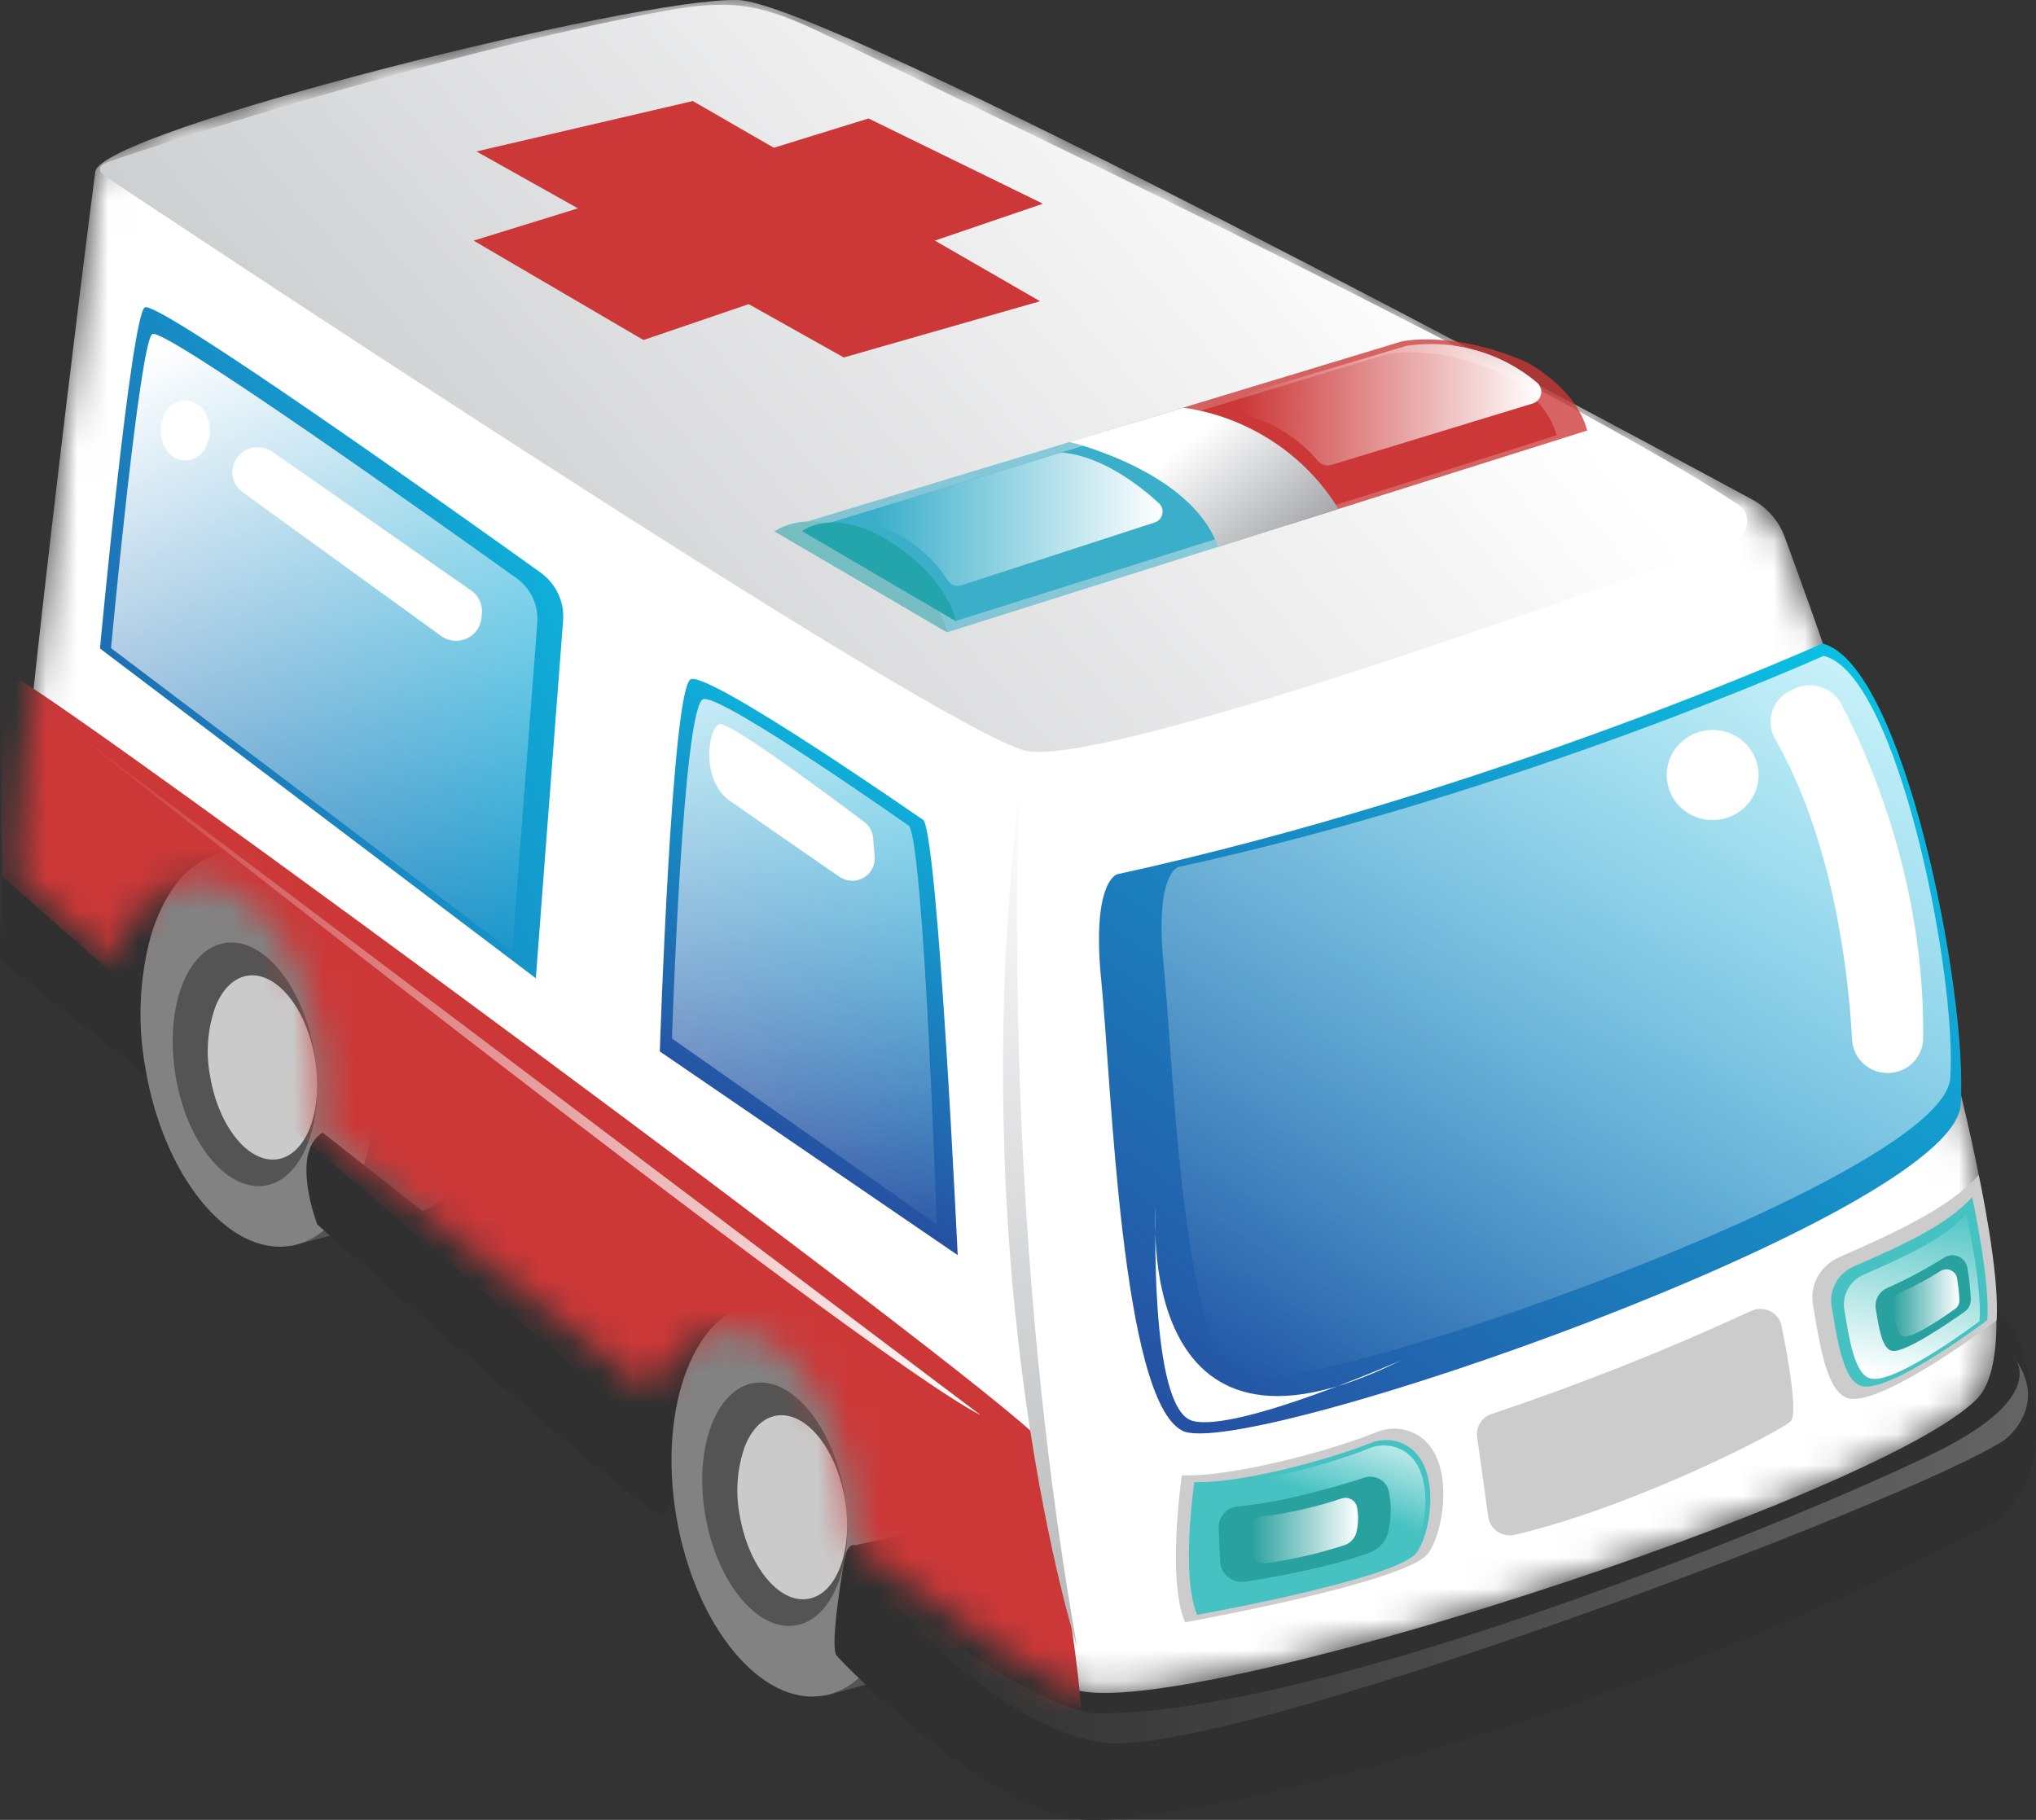 <svg width="66" height="59" viewBox="0 0 66 59" fill="none" xmlns="http://www.w3.org/2000/svg">
<rect x="0" y="0" width="66" height="59" fill="#333333" stroke="none"/>
<g clip-path="url(#clip0_111_1347)">
<path d="M21.094 45.086L25.605 43.649C25.605 43.649 22.328 41.197 21.094 45.086Z" fill="#303030"/>
<path d="M3.606 31.133L8.117 29.695C8.117 29.695 5.33 26.04 3.606 31.133Z" fill="#303030"/>
<path d="M21.39 49.102L23.628 47.09L22.236 42.886L20.313 43.223L21.39 49.102Z" fill="#303030"/>
<path d="M4.932 30.208L4.756 34.867L-5.05997e-06 31.133C-5.05997e-06 31.133 0.047 28.595 0.095 28.425C0.142 28.254 0.572 28.326 0.572 28.326L4.932 30.208Z" fill="#303030"/>
<path d="M25.77 48.182C26.38 51.7 28.507 54.277 30.521 53.94C32.38 53.63 33.492 50.94 33.169 47.76C33.143 47.497 33.106 47.23 33.06 46.961C32.448 43.444 30.321 40.866 28.309 41.204C27.343 41.365 26.58 42.168 26.113 43.346C25.606 44.625 25.45 46.35 25.77 48.182Z" fill="#545454"/>
<path d="M26.754 54.976L30.998 53.802L31.095 52.485L27.162 52.368L26.754 54.976Z" fill="#545454"/>
<path d="M21.932 49.215C22.544 52.731 24.672 55.31 26.683 54.973C28.544 54.661 29.656 51.972 29.334 48.793C29.307 48.53 29.27 48.263 29.223 47.994C28.613 44.477 26.485 41.899 24.474 42.237C23.507 42.399 22.744 43.199 22.278 44.379C21.771 45.658 21.615 47.383 21.932 49.215Z" fill="#828282"/>
<path d="M22.867 49.143C23.244 51.312 24.556 52.903 25.798 52.695C26.945 52.502 27.631 50.844 27.431 48.883C27.415 48.721 27.392 48.556 27.364 48.39C26.987 46.221 25.675 44.63 24.433 44.838C23.839 44.938 23.367 45.432 23.079 46.159C22.764 46.949 22.667 48.013 22.867 49.143Z" fill="#545454"/>
<path d="M23.982 49.148C24.27 50.792 25.259 51.997 26.199 51.834C27.067 51.689 27.587 50.434 27.436 48.952C27.423 48.829 27.406 48.705 27.385 48.58C27.099 46.939 26.108 45.737 25.168 45.894C24.719 45.969 24.363 46.343 24.145 46.892C23.891 47.617 23.834 48.395 23.982 49.148Z" fill="#CACACA"/>
<path d="M8.522 33.592C9.103 37.114 11.207 39.711 13.222 39.391C15.085 39.094 16.221 36.414 15.925 33.232C15.901 32.968 15.867 32.702 15.823 32.433C15.241 28.91 13.136 26.316 11.121 26.636C10.155 26.789 9.383 27.584 8.908 28.759C8.39 30.035 8.22 31.758 8.522 33.592Z" fill="#545454"/>
<path d="M9.448 40.395L13.701 39.256L13.81 37.939L9.88 37.789L9.448 40.395Z" fill="#545454"/>
<path d="M4.707 34.594C5.286 38.115 7.392 40.711 9.408 40.391C11.03 40.131 12.1 38.065 12.154 35.431C12.166 34.762 12.117 34.093 12.007 33.433C11.426 29.912 9.322 27.316 7.305 27.636C6.172 27.817 5.309 28.879 4.874 30.399C4.514 31.77 4.457 33.2 4.707 34.594Z" fill="#828282"/>
<path d="M5.69 34.862C6.04 37.035 7.345 38.636 8.589 38.438C9.738 38.256 10.437 36.603 10.255 34.64C10.241 34.478 10.22 34.313 10.192 34.148C9.841 31.975 8.536 30.374 7.293 30.572C6.696 30.666 6.221 31.157 5.926 31.882C5.607 32.669 5.504 33.731 5.69 34.862Z" fill="#545454"/>
<path d="M6.809 34.878C7.079 36.52 8.061 37.731 9.001 37.581C9.869 37.443 10.404 36.193 10.26 34.709C10.25 34.587 10.234 34.461 10.213 34.337C9.943 32.693 8.961 31.483 8.02 31.632C7.57 31.705 7.21 32.075 6.989 32.622C6.728 33.346 6.666 34.124 6.809 34.878Z" fill="#CACACA"/>
<path d="M27.727 50.093C27.727 50.093 27.501 50.012 27.406 50.422C27.311 50.832 26.892 53.403 27.117 53.671C27.341 53.94 31.829 58.563 34.916 58.971C37.877 59.361 52.015 55.975 64.181 49.618C64.697 49.349 65.134 48.955 65.449 48.472C65.764 47.99 65.947 47.435 65.981 46.863C66.035 45.932 65.981 45.47 65.697 44.222C65.056 41.426 63.241 42.431 63.241 42.431L27.727 50.093Z" fill="#303030"/>
<path d="M21.767 44.821C21.767 44.821 21.68 48.912 21.389 49.102C21.097 49.291 10.285 39.697 10.285 39.697C10.285 39.697 9.387 37.374 10.46 36.717L21.097 45.086L21.767 44.821Z" fill="#303030"/>
<mask id="mask0_111_1347" style="mask-type:luminance" maskUnits="userSpaceOnUse" x="0" y="-1" width="65" height="56">
<path d="M0.593 28.478C0.647 28.619 1.778 29.611 3.604 31.133C4.162 29.651 5.107 28.661 6.253 28.569C8.287 28.397 10.176 31.152 10.462 34.714C10.519 35.381 10.514 36.051 10.448 36.717C13.756 39.372 17.514 42.337 21.085 45.086C21.653 43.953 22.488 43.22 23.463 43.142C25.498 42.981 27.387 45.725 27.673 49.287C27.695 49.559 27.708 49.828 27.711 50.093C31.235 52.676 33.95 54.516 34.869 54.785C38.438 55.822 60.912 48.554 64.083 45.355C66.919 42.486 59.448 21.718 57.846 17.39C57.658 16.882 57.288 16.458 56.806 16.197C52.122 13.662 26.871 0.088 23.919 -6.01178e-05C20.668 -0.095 3.282 4.242 3.09 5.563C2.899 6.884 0.307 27.721 0.593 28.478Z" fill="white"/>
</mask>
<g mask="url(#mask0_111_1347)">
<path d="M0.593 28.478C0.647 28.619 1.778 29.611 3.604 31.133C4.162 29.651 5.107 28.661 6.253 28.569C8.287 28.397 10.176 31.152 10.462 34.714C10.519 35.381 10.514 36.051 10.448 36.717C13.756 39.372 17.514 42.337 21.085 45.086C21.653 43.953 22.488 43.22 23.463 43.142C25.498 42.981 27.387 45.725 27.673 49.287C27.695 49.559 27.708 49.828 27.711 50.093C31.235 52.676 33.95 54.516 34.869 54.785C38.438 55.822 60.912 48.554 64.083 45.355C66.919 42.486 59.448 21.718 57.846 17.39C57.658 16.882 57.288 16.458 56.806 16.197C52.122 13.662 26.871 0.088 23.919 -6.01178e-05C20.668 -0.095 3.282 4.242 3.09 5.563C2.899 6.884 0.307 27.721 0.593 28.478Z" fill="white"/>
<path d="M34.916 56.236C35.553 56.428 33.715 46.684 33.715 46.684C31.933 44.706 2.466 22.987 0.567 22.009C-0.165 21.632 0.09 28.425 0.09 28.425C0.09 28.425 29.588 54.634 34.916 56.236Z" fill="#CC3838"/>
</g>
<path d="M56.347 16.357C56.447 16.424 56.527 16.516 56.577 16.624C56.628 16.733 56.647 16.852 56.632 16.971C56.618 17.089 56.571 17.201 56.496 17.295C56.421 17.388 56.322 17.46 56.208 17.502C51.746 19.136 35.727 24.905 33.252 24.337C30.37 23.678 3.764 5.95 3.764 5.95L3.273 5.597C3.273 5.597 3.147 5.425 3.397 5.296C3.613 5.177 14.021 1.722 21.597 0.344C23.837 -0.062 24.788 0.172 26.833 1.16C33.611 4.43 50.684 12.608 56.347 16.357Z" fill="url(#paint0_linear_111_1347)"/>
<path d="M59.072 20.863C59.072 20.863 48.314 25.704 36.212 28.344C36.212 28.344 35.376 28.571 35.7 31.801C36.033 35.117 36.34 45.379 38.331 46.385C40.322 47.39 63.297 39.408 63.557 35.825C63.816 32.242 61.698 21.491 59.072 20.863Z" fill="url(#paint1_linear_111_1347)"/>
<path style="mix-blend-mode:overlay" d="M59.116 21.262C59.116 21.262 49.27 25.694 38.191 28.11C38.191 28.11 37.424 28.32 37.722 31.276C38.028 34.31 38.308 43.705 40.125 44.625C41.942 45.544 62.985 38.239 63.22 34.952C63.455 31.665 61.521 21.839 59.116 21.262Z" fill="url(#paint2_linear_111_1347)"/>
<path d="M59.69 22.824C60.617 24.59 62.408 28.666 62.34 33.679C62.336 33.875 62.281 34.066 62.18 34.234C62.078 34.402 61.934 34.542 61.761 34.639C61.59 34.734 61.398 34.785 61.201 34.786C61.005 34.788 60.812 34.741 60.639 34.648C60.467 34.556 60.321 34.422 60.217 34.259C60.112 34.096 60.051 33.91 60.04 33.717C59.907 31.358 59.402 27.212 57.539 23.95C57.462 23.814 57.415 23.664 57.4 23.509C57.385 23.354 57.402 23.198 57.452 23.05C57.501 22.902 57.581 22.766 57.687 22.65C57.792 22.534 57.921 22.441 58.066 22.376L58.188 22.319C58.456 22.198 58.762 22.182 59.042 22.276C59.322 22.37 59.553 22.566 59.69 22.824Z" fill="white"/>
<path d="M54.069 25.461C53.881 24.675 54.377 23.888 55.178 23.703C55.978 23.518 56.78 24.006 56.968 24.792C57.156 25.578 56.66 26.364 55.859 26.549C55.059 26.734 54.257 26.247 54.069 25.461Z" fill="white"/>
<g style="mix-blend-mode:overlay">
<path d="M45.432 44.095C45.432 44.095 40.078 46.459 38.655 46.063C37.233 45.667 37.466 39.132 37.466 39.132C37.466 39.132 36.679 48.465 45.432 44.095Z" fill="white"/>
</g>
<path d="M64.143 38.096C64.143 38.096 64.844 41.335 64.718 42.81C64.718 42.81 61.161 45.503 59.983 45.346C59.207 45.243 58.976 43.497 58.771 42.304C58.717 41.993 58.769 41.673 58.92 41.395C59.072 41.117 59.312 40.896 59.605 40.766C61.307 40.012 63.175 39.188 64.143 38.096Z" fill="#CCCCCC"/>
<path d="M63.93 38.81C63.93 38.81 64.53 41.551 64.416 42.8C64.416 42.8 61.405 45.081 60.403 44.947C59.747 44.861 59.553 43.382 59.377 42.364C59.332 42.102 59.376 41.832 59.503 41.597C59.63 41.362 59.832 41.175 60.079 41.064C61.529 40.432 63.11 39.735 63.93 38.81Z" fill="#47C2C2"/>
<path style="mix-blend-mode:overlay" d="M63.743 39.367C63.743 39.367 64.269 41.748 64.167 42.834C64.167 42.834 61.55 44.816 60.679 44.701C60.109 44.625 59.938 43.339 59.788 42.462C59.748 42.234 59.787 41.998 59.898 41.794C60.009 41.589 60.186 41.426 60.402 41.331C61.657 40.777 63.031 40.171 63.743 39.367Z" fill="url(#paint3_linear_111_1347)"/>
<path d="M63.776 41.102C63.834 41.437 63.871 41.775 63.887 42.114C63.89 42.194 63.873 42.274 63.837 42.346C63.802 42.418 63.749 42.48 63.683 42.528C63.157 42.896 61.772 43.852 61.345 43.795C60.995 43.75 60.9 42.975 60.807 42.443C60.782 42.304 60.805 42.161 60.872 42.036C60.94 41.911 61.047 41.812 61.179 41.755C61.814 41.475 62.426 41.149 63.011 40.778C63.08 40.732 63.159 40.704 63.242 40.696C63.325 40.688 63.408 40.701 63.484 40.734C63.561 40.766 63.628 40.817 63.679 40.881C63.73 40.946 63.763 41.022 63.776 41.102Z" fill="#29A19E"/>
<path style="mix-blend-mode:overlay" d="M63.441 41.44C63.481 41.675 63.507 41.913 63.518 42.152C63.52 42.208 63.507 42.263 63.482 42.313C63.457 42.362 63.42 42.405 63.374 42.438C63.01 42.696 62.031 43.37 61.731 43.33C61.489 43.297 61.415 42.752 61.352 42.378C61.335 42.281 61.351 42.181 61.398 42.093C61.445 42.006 61.52 41.937 61.612 41.896C62.059 41.699 62.491 41.468 62.903 41.207C62.952 41.176 63.008 41.157 63.066 41.152C63.124 41.147 63.183 41.157 63.236 41.18C63.29 41.203 63.336 41.239 63.372 41.284C63.408 41.33 63.432 41.383 63.441 41.44Z" fill="url(#paint4_linear_111_1347)"/>
<path d="M38.313 47.829C38.313 47.829 37.812 51.181 38.415 52.595C38.415 52.595 45.596 51.31 46.297 50.357C46.757 49.737 47.095 47.858 46.358 46.887C46.166 46.635 45.894 46.452 45.585 46.367C45.275 46.283 44.946 46.301 44.648 46.421C42.914 47.116 39.787 47.896 38.313 47.829Z" fill="#CCCCCC"/>
<path d="M38.717 48.048C38.717 48.048 38.263 51.073 38.808 52.352C38.808 52.352 45.297 51.192 45.923 50.334C46.337 49.773 46.644 48.079 45.978 47.202C45.805 46.974 45.559 46.809 45.28 46.732C45 46.656 44.703 46.673 44.434 46.781C42.861 47.404 40.046 48.108 38.717 48.048Z" fill="#47C2C2"/>
<path style="mix-blend-mode:overlay" d="M39.055 48.144C39.055 48.144 38.633 50.971 39.141 52.164C39.141 52.164 45.199 51.08 45.79 50.271C46.178 49.754 46.464 48.163 45.843 47.344C45.68 47.131 45.45 46.977 45.189 46.905C44.928 46.834 44.651 46.849 44.399 46.949C42.937 47.542 40.299 48.199 39.055 48.144Z" fill="url(#paint5_linear_111_1347)"/>
<path d="M56.757 42.505C56.854 42.459 56.96 42.435 57.068 42.435C57.176 42.435 57.283 42.46 57.379 42.508C57.476 42.555 57.56 42.623 57.625 42.708C57.69 42.792 57.735 42.89 57.755 42.994C57.976 44.086 58.281 45.84 58.048 46.078C57.716 46.405 52.962 48.857 49.103 49.758C49.008 49.78 48.908 49.782 48.812 49.764C48.715 49.746 48.623 49.709 48.542 49.654C48.462 49.599 48.393 49.528 48.342 49.446C48.291 49.363 48.258 49.271 48.245 49.176L47.884 46.593C47.861 46.433 47.895 46.27 47.982 46.132C48.068 45.995 48.201 45.891 48.358 45.84C51.218 44.881 54.022 43.768 56.757 42.505Z" fill="#CCCCCC"/>
<path d="M44.222 47.907C43.377 48.18 41.625 48.702 40.136 48.836C39.957 48.851 39.792 48.933 39.674 49.065C39.556 49.197 39.494 49.368 39.503 49.544L39.555 50.639C39.561 50.734 39.587 50.827 39.631 50.912C39.675 50.996 39.737 51.071 39.812 51.132C39.887 51.192 39.974 51.236 40.068 51.261C40.161 51.287 40.259 51.293 40.355 51.28C41.362 51.121 43.149 50.799 44.399 50.336C44.553 50.279 44.69 50.185 44.796 50.062C44.902 49.939 44.974 49.792 45.006 49.633C45.103 49.207 45.107 48.765 45.019 48.337C44.999 48.255 44.962 48.178 44.91 48.112C44.858 48.045 44.792 47.989 44.718 47.949C44.642 47.908 44.56 47.883 44.474 47.876C44.389 47.869 44.303 47.879 44.222 47.907Z" fill="#29A19E"/>
<path style="mix-blend-mode:overlay" d="M43.494 48.578C42.669 48.856 41.816 49.05 40.949 49.157C40.838 49.166 40.735 49.218 40.662 49.3C40.588 49.382 40.55 49.489 40.555 49.599L40.581 50.276C40.584 50.335 40.6 50.394 40.627 50.447C40.655 50.5 40.693 50.547 40.74 50.585C40.787 50.623 40.842 50.65 40.901 50.666C40.959 50.681 41.021 50.684 41.081 50.675C41.937 50.553 42.779 50.356 43.599 50.088C43.695 50.053 43.78 49.993 43.846 49.917C43.912 49.84 43.957 49.748 43.977 49.649C44.037 49.384 44.04 49.109 43.985 48.843C43.973 48.793 43.949 48.746 43.917 48.705C43.885 48.664 43.845 48.63 43.799 48.605C43.753 48.581 43.702 48.565 43.649 48.56C43.597 48.556 43.544 48.562 43.494 48.578Z" fill="url(#paint6_linear_111_1347)"/>
<path d="M33.059 25.491C33.059 25.491 32.357 39.007 34.916 53.401C34.916 53.401 31.138 41.646 33.059 25.491Z" fill="url(#paint7_linear_111_1347)"/>
<path d="M29.939 26.591C29.939 26.591 23.021 21.782 22.397 22.018C21.773 22.254 21.389 34.088 21.389 34.088L31.045 40.691C31.045 40.691 30.421 27.345 29.939 26.591Z" fill="url(#paint8_linear_111_1347)"/>
<path d="M18.254 20.126C18.278 19.825 18.223 19.522 18.094 19.248C17.965 18.974 17.767 18.736 17.518 18.559C14.638 16.493 5.074 9.699 4.693 9.966C4.244 10.279 3.241 21.024 3.241 21.024L17.37 31.715C17.37 31.715 17.956 23.963 18.254 20.126Z" fill="url(#paint9_linear_111_1347)"/>
<path style="mix-blend-mode:overlay" d="M17.418 20.183C17.439 19.905 17.388 19.628 17.269 19.375C17.151 19.123 16.968 18.905 16.739 18.741C14.089 16.847 5.285 10.585 4.936 10.83C4.522 11.119 3.599 21.011 3.599 21.011L16.604 30.849C16.604 30.849 17.144 23.714 17.418 20.183Z" fill="url(#paint10_linear_111_1347)"/>
<path style="mix-blend-mode:overlay" d="M29.474 26.78C29.474 26.78 23.483 22.559 22.809 22.662C22.136 22.765 21.783 33.667 21.783 33.667L30.365 39.694C30.365 39.694 29.963 27.626 29.474 26.78Z" fill="url(#paint11_linear_111_1347)"/>
<path d="M28.304 27.168C28.297 27.067 28.268 26.969 28.219 26.88C28.17 26.791 28.103 26.713 28.022 26.651C27.052 25.921 23.662 23.394 23.332 23.475C22.948 23.569 22.707 25.289 23.644 25.951C24.233 26.364 25.985 27.579 27.21 28.425C27.323 28.502 27.456 28.547 27.593 28.553C27.731 28.56 27.867 28.527 27.987 28.46C28.107 28.394 28.205 28.295 28.27 28.175C28.335 28.056 28.363 27.921 28.353 27.786L28.304 27.168Z" fill="white"/>
<path d="M15.289 19.155L8.836 14.649C8.713 14.562 8.568 14.511 8.416 14.5C8.265 14.49 8.114 14.52 7.98 14.588C7.845 14.656 7.732 14.76 7.653 14.887C7.574 15.014 7.533 15.159 7.533 15.308C7.533 15.435 7.563 15.56 7.621 15.673C7.679 15.786 7.764 15.884 7.868 15.959L14.296 20.616C14.414 20.701 14.552 20.754 14.697 20.77C14.843 20.785 14.99 20.762 15.123 20.703C15.256 20.645 15.371 20.552 15.457 20.436C15.542 20.319 15.594 20.183 15.608 20.04L15.622 19.89C15.636 19.75 15.613 19.608 15.554 19.479C15.496 19.35 15.404 19.238 15.289 19.155Z" fill="white"/>
<path d="M5.205 13.957C5.205 14.494 5.556 14.931 6.005 14.931C6.454 14.931 6.805 14.494 6.805 13.957C6.805 13.419 6.454 12.982 6.005 12.982C5.556 12.982 5.205 13.418 5.205 13.957Z" fill="white"/>
<path opacity="0.78" d="M45.432 11.071C45.432 11.071 47.063 10.694 49.466 11.73C49.466 11.73 51.083 12.552 51.452 13.957L41.73 17.023C40.151 15.752 38.296 14.829 36.553 13.762L45.432 11.071Z" fill="#CC3838"/>
<path d="M44.966 11.482C44.966 11.482 46.451 11.138 48.649 12.083C48.649 12.083 50.122 12.832 50.459 14.113L41.593 16.91C40.155 15.751 38.461 14.909 36.872 13.936L44.966 11.482Z" fill="#CC3838"/>
<g opacity="0.56">
<path d="M25.112 17.228L36.547 13.762C38.291 14.83 40.146 15.752 41.725 17.023L30.7 20.499L25.112 17.228Z" fill="#3BAFCA"/>
<path d="M30.703 20.499C30.703 20.499 30.437 18.984 28.357 17.636C26.277 16.288 25.112 17.228 25.112 17.228L30.703 20.499Z" fill="#24A4AB"/>
</g>
<path d="M26.003 17.218L36.214 14.118C37.771 15.071 39.429 15.895 40.837 17.028L30.994 20.128L26.003 17.218Z" fill="#3BAFCA"/>
<path d="M30.994 20.145C30.994 20.145 30.758 18.79 28.898 17.588C27.039 16.386 26.003 17.218 26.003 17.218L30.994 20.145Z" fill="#24A4AB"/>
<path d="M43.387 16.498C42.848 15.62 42.117 14.87 41.247 14.303C40.377 13.735 39.391 13.363 38.357 13.215L34.674 14.33C34.674 14.33 38.634 15.265 39.487 17.734L43.387 16.498Z" fill="url(#paint12_linear_111_1347)"/>
<path d="M33.715 9.766L22.458 3.276L15.444 4.91L27.353 11.589L33.715 9.766Z" fill="#CC3838"/>
<path d="M33.808 6.605L20.859 11.024L15.352 7.801L28.155 3.841L33.808 6.605Z" fill="#CC3838"/>
<path style="mix-blend-mode:overlay" d="M49.817 12.397C49.246 11.917 48.577 11.563 47.855 11.357C47.133 11.152 46.374 11.1 45.63 11.205L45.567 11.219L40.504 12.727C40.421 12.751 40.348 12.801 40.296 12.868C40.244 12.936 40.215 13.018 40.214 13.103C40.213 13.188 40.239 13.271 40.29 13.34C40.34 13.409 40.411 13.46 40.493 13.487C41.362 13.748 42.135 14.253 42.717 14.938C42.769 15.001 42.838 15.048 42.916 15.072C42.995 15.095 43.079 15.096 43.158 15.072L49.675 13.085C49.745 13.064 49.808 13.025 49.858 12.972C49.907 12.919 49.941 12.853 49.955 12.783C49.97 12.712 49.965 12.639 49.94 12.571C49.916 12.503 49.873 12.443 49.817 12.397Z" fill="url(#paint13_linear_111_1347)"/>
<path d="M37.568 16.314C36.951 15.747 35.76 14.818 34.49 14.678C34.439 14.672 34.387 14.677 34.337 14.692L28.676 16.414C28.6 16.436 28.533 16.481 28.485 16.543C28.436 16.604 28.409 16.679 28.406 16.757C28.404 16.835 28.426 16.911 28.47 16.976C28.514 17.041 28.577 17.09 28.651 17.118C29.51 17.454 30.237 18.052 30.724 18.824C30.77 18.893 30.838 18.945 30.918 18.973C30.997 19 31.083 19.001 31.163 18.976L37.424 16.941C37.487 16.921 37.544 16.885 37.589 16.837C37.634 16.79 37.665 16.731 37.679 16.668C37.694 16.604 37.691 16.538 37.672 16.476C37.652 16.414 37.617 16.358 37.568 16.314Z" fill="url(#paint14_linear_111_1347)"/>
<path opacity="0.25" d="M65.248 43.947C65.248 43.947 66.53 45.172 62.911 47.004C59.293 48.836 42.742 55.725 35.393 55.538C35.393 55.538 33.289 55.365 28.622 51.498C28.622 51.498 31.871 55.773 35.625 56.481C39.378 57.189 62.047 48.635 64.976 46.684C64.976 46.684 66.496 45.581 65.248 43.947Z" fill="url(#paint15_linear_111_1347)"/>
<path d="M31.791 45.88L2.08 23.478C2.08 23.478 27.822 43.853 31.791 45.88Z" fill="url(#paint16_linear_111_1347)"/>
</g>
<defs>
<linearGradient id="paint0_linear_111_1347" x1="41.157" y1="2.111" x2="-2.165" y2="38.918" gradientUnits="userSpaceOnUse">
<stop stop-color="white"/>
<stop offset="1" stop-color="#A5A7AA"/>
</linearGradient>
<linearGradient id="paint1_linear_111_1347" x1="61.729" y1="16.114" x2="34.265" y2="54.785" gradientUnits="userSpaceOnUse">
<stop stop-color="#06D2ED"/>
<stop offset="1" stop-color="#2E3190"/>
</linearGradient>
<linearGradient id="paint2_linear_111_1347" x1="61.647" y1="12.763" x2="43.028" y2="45.935" gradientUnits="userSpaceOnUse">
<stop stop-color="white"/>
<stop offset="1" stop-color="white" stop-opacity="0"/>
</linearGradient>
<linearGradient id="paint3_linear_111_1347" x1="61.528" y1="44.694" x2="62.687" y2="38.745" gradientUnits="userSpaceOnUse">
<stop stop-color="white"/>
<stop offset="1" stop-color="white" stop-opacity="0"/>
</linearGradient>
<linearGradient id="paint4_linear_111_1347" x1="63.518" y1="42.24" x2="61.345" y2="42.24" gradientUnits="userSpaceOnUse">
<stop stop-color="white"/>
<stop offset="1" stop-color="white" stop-opacity="0"/>
</linearGradient>
<linearGradient id="paint5_linear_111_1347" x1="44.038" y1="44.968" x2="42.751" y2="48.535" gradientUnits="userSpaceOnUse">
<stop stop-color="white"/>
<stop offset="1" stop-color="white" stop-opacity="0"/>
</linearGradient>
<linearGradient id="paint6_linear_111_1347" x1="44.031" y1="49.621" x2="40.555" y2="49.621" gradientUnits="userSpaceOnUse">
<stop stop-color="white"/>
<stop offset="1" stop-color="white" stop-opacity="0"/>
</linearGradient>
<linearGradient id="paint7_linear_111_1347" x1="32.219" y1="25.159" x2="35.089" y2="59.866" gradientUnits="userSpaceOnUse">
<stop stop-color="white"/>
<stop offset="1" stop-color="#A5A7AA"/>
</linearGradient>
<linearGradient id="paint8_linear_111_1347" x1="32.194" y1="22.495" x2="21.912" y2="39.73" gradientUnits="userSpaceOnUse">
<stop stop-color="#06D2ED"/>
<stop offset="1" stop-color="#2E3190"/>
</linearGradient>
<linearGradient id="paint9_linear_111_1347" x1="24.652" y1="15.014" x2="-8" y2="29.505" gradientUnits="userSpaceOnUse">
<stop stop-color="#06D2ED"/>
<stop offset="1" stop-color="#2E3190"/>
</linearGradient>
<linearGradient id="paint10_linear_111_1347" x1="5.716" y1="11.035" x2="16.022" y2="31.791" gradientUnits="userSpaceOnUse">
<stop stop-color="white"/>
<stop offset="1" stop-color="white" stop-opacity="0"/>
</linearGradient>
<linearGradient id="paint11_linear_111_1347" x1="20.425" y1="16.925" x2="29.631" y2="41.319" gradientUnits="userSpaceOnUse">
<stop stop-color="white"/>
<stop offset="1" stop-color="white" stop-opacity="0"/>
</linearGradient>
<linearGradient id="paint12_linear_111_1347" x1="38.313" y1="14.487" x2="41.271" y2="18.218" gradientUnits="userSpaceOnUse">
<stop stop-color="white"/>
<stop offset="1" stop-color="#A5A7AA"/>
</linearGradient>
<linearGradient id="paint13_linear_111_1347" x1="49.961" y1="13.122" x2="40.215" y2="13.122" gradientUnits="userSpaceOnUse">
<stop stop-color="white"/>
<stop offset="1" stop-color="white" stop-opacity="0"/>
</linearGradient>
<linearGradient id="paint14_linear_111_1347" x1="37.689" y1="16.832" x2="28.408" y2="16.832" gradientUnits="userSpaceOnUse">
<stop stop-color="white"/>
<stop offset="1" stop-color="white" stop-opacity="0"/>
</linearGradient>
<linearGradient id="paint15_linear_111_1347" x1="65.74" y1="50.229" x2="28.622" y2="50.229" gradientUnits="userSpaceOnUse">
<stop stop-color="white"/>
<stop offset="1" stop-color="white" stop-opacity="0"/>
</linearGradient>
<linearGradient id="paint16_linear_111_1347" x1="31.791" y1="34.678" x2="2.08" y2="34.678" gradientUnits="userSpaceOnUse">
<stop stop-color="white"/>
<stop offset="1" stop-color="white" stop-opacity="0"/>
</linearGradient>
<clipPath id="clip0_111_1347">
<rect width="66" height="59" fill="white" transform="matrix(-1 0 0 1 66 0)"/>
</clipPath>
</defs>
</svg>
